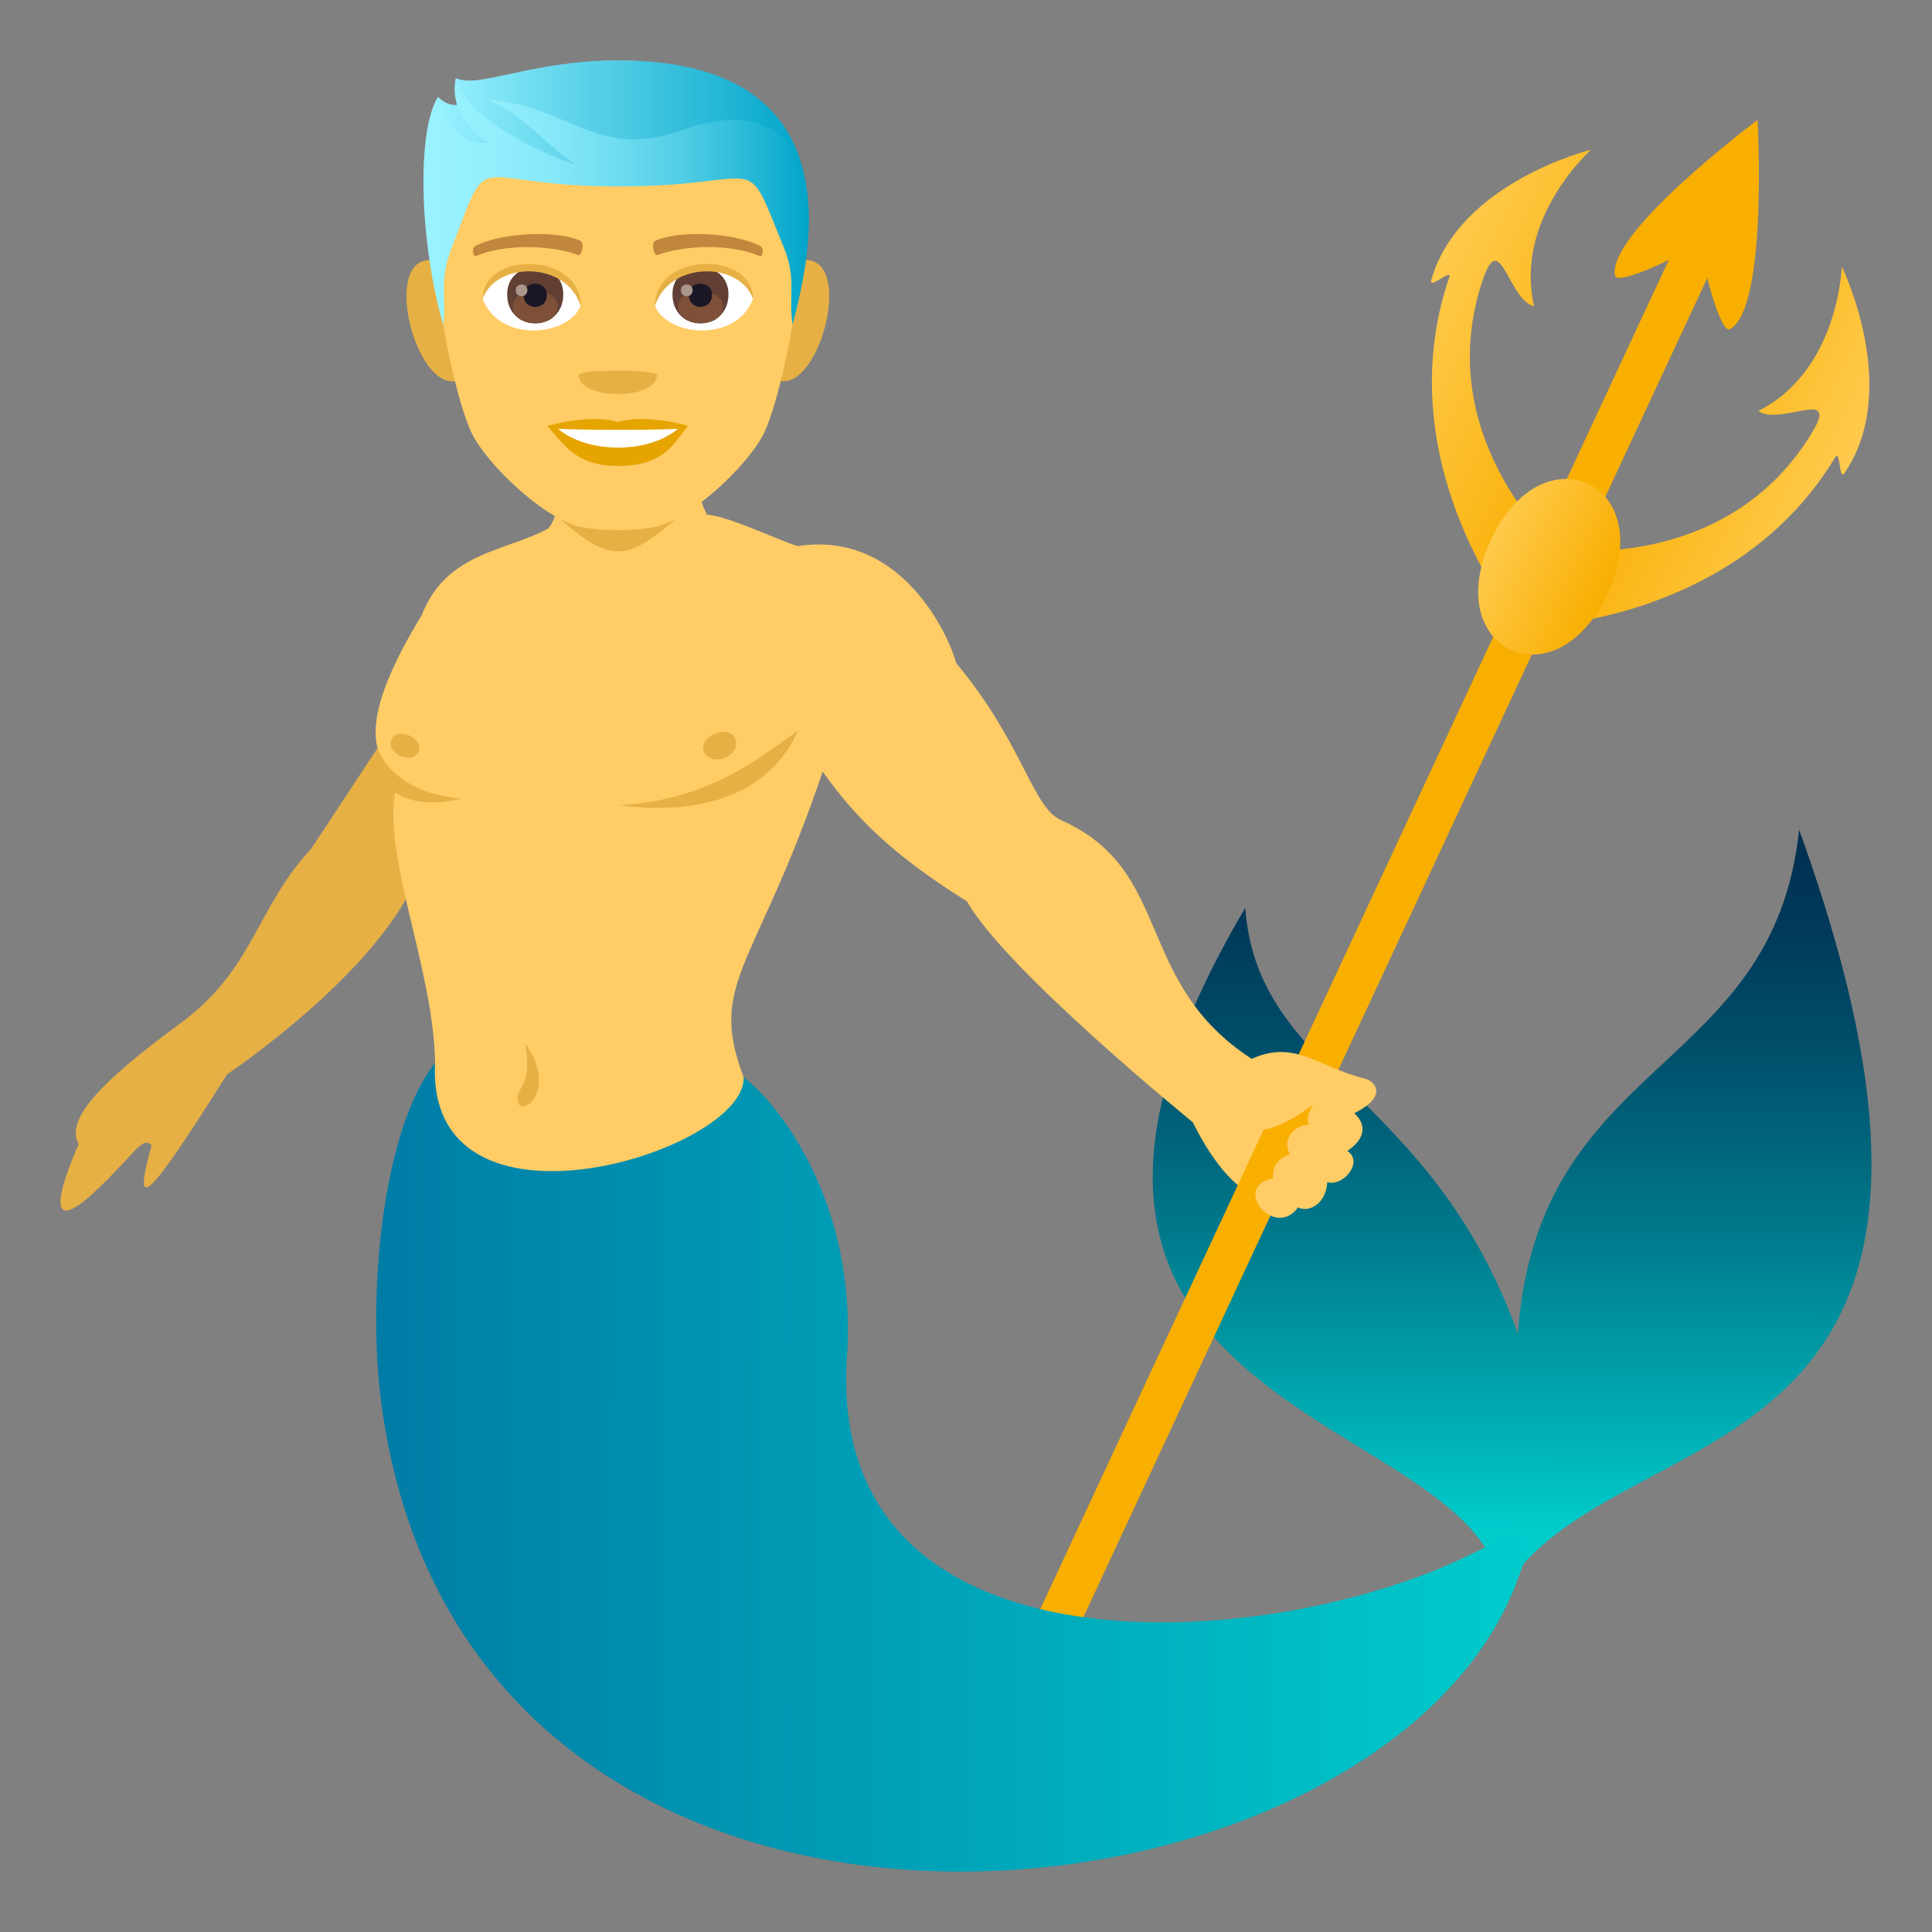 <?xml version="1.0" encoding="utf-8"?>
<!-- Generator: Adobe Illustrator 15.0.0, SVG Export Plug-In . SVG Version: 6.00 Build 0)  -->
<!DOCTYPE svg PUBLIC "-//W3C//DTD SVG 1.1//EN" "http://www.w3.org/Graphics/SVG/1.1/DTD/svg11.dtd">
<svg version="1.1" id="Layer_1" xmlns:x="http://ns.adobe.com/Extensibility/1.0/" xmlns:i="http://ns.adobe.com/AdobeIllustrator/10.0/" xmlns:graph="http://ns.adobe.com/Graphs/1.0/"
	 xmlns="http://www.w3.org/2000/svg" xmlns:xlink="http://www.w3.org/1999/xlink" xmlns:a="http://ns.adobe.com/AdobeSVGViewerExtensions/3.0/"
	 x="0px" y="0px" width="64px" height="64px" viewBox="0 0 64 64" enable-background="new 0 0 64 64" xml:space="preserve">
<rect x="0" y="0" width="64" height="64" fill="#808080" stroke="none"/>
<path fill="#E6B045" d="M2.61,37.898c-0.479-0.793,0.747-2.084,3.351-3.988c2.456-1.795,2.531-3.857,4.349-5.795l2.455-3.729
	c1.414,0.661,2.743,0.622,3.42,2.239c-0.458,0.867-1.91,1.787-2.694,3.086C11.8,32.736,7.52,35.59,7.52,35.59
	c-2.747,4.369-3.112,4.58-2.499,2.354c-0.291-0.309-0.464,0.16-1.707,1.369C0.858,41.701,2.61,37.898,2.61,37.898z"/>
<linearGradient id="SVGID_1_" gradientUnits="userSpaceOnUse" x1="1357.988" y1="54.711" x2="1357.988" y2="29.326" gradientTransform="matrix(-1 -0.001 -0.001 1 1408.132 -0.087)">
	<stop  offset="0.103" style="stop-color:#00CCCC"/>
	<stop  offset="0.213" style="stop-color:#00B3B8"/>
	<stop  offset="0.48" style="stop-color:#007B8D"/>
	<stop  offset="0.71" style="stop-color:#00526D"/>
	<stop  offset="0.89" style="stop-color:#003959"/>
	<stop  offset="1" style="stop-color:#003052"/>
	<a:midPointStop  offset="0.103" style="stop-color:#00CCCC"/>
	<a:midPointStop  offset="0.403" style="stop-color:#00CCCC"/>
	<a:midPointStop  offset="1" style="stop-color:#003052"/>
</linearGradient>
<path fill="url(#SVGID_1_)" d="M59.597,27.485c8.031,22.227-6.393,19.091-9.883,25.372c-0.285-6.227-18.625-5.574-8.463-22.784
	c0.389,5.501,6.152,6.093,9.032,14.112C50.938,34.971,58.75,35.637,59.597,27.485z"/>
<path fill="#FFCC66" d="M41.497,35.098c-3.965-2.555-2.581-6.256-6.344-7.928c-0.968-0.432-1.236-2.51-3.478-5.205
	c-0.225-0.867-1.791-4.402-5.243-3.875c-0.578-0.159-2.284-0.996-3.007-1.039c-0.896-1.521,1.042-3.5-3.604-2.92
	c-1.993,0.345-0.844,2.354-1.652,3.369c-1.361,0.765-3.382,0.765-4.2,2.882c-2.396,3.917-1.42,4.843-0.751,5.376
	c-0.787,2.127,1.152,6.16,1.194,9.451c-2.245,6.043,12.13,4.402,10.222,0.48c-1.198-3.174,0.405-3.588,2.618-10.127
	c1.04,1.448,2.204,2.689,4.784,4.301c1.266,2.262,7.474,7.311,7.474,7.311C43.03,44.256,46.888,34.623,41.497,35.098z"/>
<path fill="#F9AF02" d="M56.556,9.208c0,0,0.46,1.871,0.761,1.692c1.256-0.741,0.904-6.926,0.904-6.926s-4.963,3.707-4.724,5.146
	c0.057,0.347,1.784-0.508,1.784-0.508l-22.03,47.289l1.273,0.597L56.556,9.208z"/>
<path fill="#E6B045" d="M18.169,16.861c2.094,1.872,2.514,1.871,4.598-0.007L18.169,16.861z"/>
<path fill="#E6B045" d="M14.419,8.631c-2.021-0.366-0.443,5.291,1.139,3.73C16.292,11.64,15.362,8.802,14.419,8.631z"/>
<path fill="#E6B045" d="M26.513,8.631c-0.945,0.171-1.873,3.009-1.137,3.73C26.958,13.922,28.536,8.266,26.513,8.631z"/>
<path fill="#FFCC66" d="M20.466,2c-4.18,0-6.197,3.162-5.943,7.564c0.051,0.885,0.598,3.771,1.115,4.807
	c0.533,1.06,2.305,2.693,3.393,3.03c0.686,0.213,2.188,0.213,2.873,0c1.086-0.337,2.859-1.971,3.391-3.03
	c0.518-1.036,1.064-3.922,1.117-4.807C26.663,5.163,24.649,1.999,20.466,2z"/>
<path fill="#E6A400" d="M20.466,13.977c-0.941-0.276-2.334,0.132-2.334,0.132c0.531,0.577,0.92,1.327,2.334,1.327
	c1.621,0,1.896-0.851,2.332-1.327C22.798,14.108,21.405,13.698,20.466,13.977z"/>
<path fill="#FFFFFF" d="M18.487,14.206c0.988,0.827,2.979,0.831,3.971,0C21.405,14.25,19.546,14.251,18.487,14.206z"/>
<path fill="#E6B045" d="M21.763,12.421c0,0.845-2.592,0.844-2.592,0C19.171,12.229,21.763,12.229,21.763,12.421z"/>
<linearGradient id="SVGID_2_" gradientUnits="userSpaceOnUse" x1="15.745" y1="5.271" x2="28.089" y2="5.271" gradientTransform="matrix(1 0 0 1 -1.329 -0.981)">
	<stop  offset="0" style="stop-color:#99F2FF"/>
	<stop  offset="0.322" style="stop-color:#67D8ED"/>
	<stop  offset="1" style="stop-color:#00A4C9"/>
	<a:midPointStop  offset="0" style="stop-color:#99F2FF"/>
	<a:midPointStop  offset="0.491" style="stop-color:#99F2FF"/>
	<a:midPointStop  offset="1" style="stop-color:#00A4C9"/>
</linearGradient>
<path fill="url(#SVGID_2_)" d="M20.466,2c-2.875,0-4.615,0.951-5.364,0.587c0,0-0.081,0.489,0.214,0.81c0,0-0.311,0.267-0.813-0.185
	c-0.477,1.548,0.939,2.444,5.963,2.444c5.025,0,3.824-1.224,6.295,0.925C26.52,3.933,24.835,2,20.466,2z"/>
<linearGradient id="SVGID_3_" gradientUnits="userSpaceOnUse" x1="15.355" y1="7.653" x2="28.125" y2="7.653" gradientTransform="matrix(1 0 0 1 -1.329 -0.981)">
	<stop  offset="0" style="stop-color:#99F2FF"/>
	<stop  offset="0.151" style="stop-color:#95F0FD"/>
	<stop  offset="0.314" style="stop-color:#88E9F9"/>
	<stop  offset="0.483" style="stop-color:#72DEF1"/>
	<stop  offset="0.656" style="stop-color:#54CFE7"/>
	<stop  offset="0.83" style="stop-color:#2DBBD9"/>
	<stop  offset="1" style="stop-color:#00A4C9"/>
	<a:midPointStop  offset="0" style="stop-color:#99F2FF"/>
	<a:midPointStop  offset="0.691" style="stop-color:#99F2FF"/>
	<a:midPointStop  offset="1" style="stop-color:#00A4C9"/>
</linearGradient>
<path fill="url(#SVGID_3_)" d="M22.593,4.311c-2.766,1.021-3.775-0.822-6.387-1.001c1.244,0.586,1.85,1.488,2.867,2.141
	c-2.219-0.742-3.848-2.021-3.971-2.859c0,0-0.37,1.225,1.094,2.141c-1.4,0.129-1.693-1.516-1.693-1.516
	c-0.707,1.139-0.609,4.813,0.178,7.538c0.131-0.973-0.168-1.374,0.281-2.547c1.346-3.503,0.481-2.032,5.505-2.032
	s4.118-1.342,5.503,2.032c0.416,1.006,0.15,1.574,0.283,2.547C27.906,4.607,25.53,3.227,22.593,4.311z"/>
<path fill="#FFFFFF" d="M24.944,9.904c-0.561,1.462-2.834,1.248-3.248,0.225C22.011,8.484,24.636,8.343,24.944,9.904z"/>
<path fill="#FFFFFF" d="M15.991,9.904c0.555,1.462,2.829,1.248,3.246,0.225C18.921,8.483,16.294,8.342,15.991,9.904z"/>
<path fill="#C1873C" d="M25.175,8.143c-0.957-0.474-2.787-0.498-3.469-0.165c-0.145,0.063-0.049,0.513,0.074,0.47
	c0.95-0.352,2.482-0.36,3.371,0.031C25.272,8.528,25.321,8.209,25.175,8.143z"/>
<path fill="#C1873C" d="M15.757,8.143c0.957-0.474,2.787-0.498,3.469-0.165c0.145,0.063,0.049,0.513-0.073,0.471
	c-0.952-0.353-2.483-0.361-3.374,0.03C15.661,8.528,15.612,8.209,15.757,8.143z"/>
<path fill="#613F34" d="M22.276,9.748c0,1.284,1.855,1.284,1.855,0C24.133,8.557,22.277,8.557,22.276,9.748z"/>
<path fill="#7D5037" d="M22.461,10.159c-0.001,0.735,1.489,0.735,1.49,0C23.95,9.476,22.46,9.476,22.461,10.159z"/>
<path fill="#1A1626" d="M22.817,9.769c0,0.531,0.771,0.531,0.771,0C23.589,9.273,22.817,9.273,22.817,9.769z"/>
<path fill="#AB968C" d="M22.556,9.612c0,0.269,0.389,0.269,0.389,0C22.944,9.362,22.556,9.362,22.556,9.612z"/>
<path fill="#613F34" d="M16.8,9.748c0,1.284,1.859,1.284,1.859-0.001C18.659,8.557,16.8,8.557,16.8,9.748z"/>
<path fill="#7D5037" d="M16.985,10.157c0,0.737,1.488,0.737,1.489,0.001C18.474,9.476,16.985,9.476,16.985,10.157z"/>
<path fill="#1A1626" d="M17.343,9.769c0,0.531,0.773,0.53,0.773-0.001C18.116,9.273,17.343,9.273,17.343,9.769z"/>
<path fill="#AB968C" d="M17.083,9.612c0,0.269,0.389,0.269,0.389-0.001C17.472,9.361,17.083,9.363,17.083,9.612z"/>
<path fill="#E6B045" d="M24.944,9.892c0-1.569-3.248-1.569-3.248,0.25C22.161,8.649,24.479,8.649,24.944,9.892z"/>
<path fill="#E6B045" d="M15.991,9.892c0-1.569,3.246-1.569,3.246,0.249C18.774,8.648,16.452,8.648,15.991,9.892z"/>
<path fill="#FFCC66" d="M42.172,39.033c0,0-0.099-0.59,0.559-0.795c-0.306-0.559,0.228-0.99,0.641-0.984
	c-0.163-0.203,0.134-0.668,0.134-0.668s-1.418,1.125-2.076,0.773c-1.442-0.771-0.451-2.071,0.07-2.299
	c1.423-0.623,2.163,0.294,3.717,0.67c0.292,0.07,0.821,0.557-0.355,1.148c0,0,0.746,0.582-0.23,1.248
	c0.553,0.369-0.141,1.195-0.664,1.035c-0.054,0.809-0.701,1.002-0.966,0.832C42.218,41.082,40.771,39.298,42.172,39.033z"/>
<path fill="#E6B045" d="M12.973,24.48c-0.219,0.461,0.674,0.881,0.892,0.418C14.065,24.473,13.173,24.053,12.973,24.48z"/>
<path fill="#E6B045" d="M23.321,24.897c0.225,0.554,1.263,0.134,1.038-0.419C24.151,23.965,23.113,24.387,23.321,24.897z"/>
<path fill="#E6B045" d="M15.295,26.459c-2.37-0.213-2.782-1.664-2.782-1.664C12.323,26.15,13.504,26.889,15.295,26.459z"/>
<path fill="#E6B045" d="M26.433,24.202c-1.522,1.103-3.083,2.298-5.915,2.476C23.568,27.064,25.601,26.104,26.433,24.202z"/>
<path fill="#E6B045" d="M17.399,34.567c0.271,1.52-0.385,1.45-0.239,1.95C17.309,37.016,18.487,36.088,17.399,34.567z"/>
<linearGradient id="SVGID_4_" gradientUnits="userSpaceOnUse" x1="1357.388" y1="50.492" x2="1395.611" y2="50.492" gradientTransform="matrix(-1 -0.001 -0.001 1 1408.132 -0.087)">
	<stop  offset="0" style="stop-color:#00CCCC"/>
	<stop  offset="1" style="stop-color:#007CA6"/>
	<a:midPointStop  offset="0" style="stop-color:#00CCCC"/>
	<a:midPointStop  offset="0.5" style="stop-color:#00CCCC"/>
	<a:midPointStop  offset="1" style="stop-color:#007CA6"/>
</linearGradient>
<path fill="url(#SVGID_4_)" d="M14.412,35.209c-1.746,2.225-2.264,7.68-1.775,11.313c2.855,21.308,33.227,17.993,37.645,5.778
	c0.446-1.232,1.02-2.117-1.456-0.863c-6.646,3.359-21.51,4.414-20.768-6.498c0.346-5.084-2.263-8.381-3.424-9.25
	C24.726,38.152,14.089,41.455,14.412,35.209z"/>
<linearGradient id="SVGID_5_" gradientUnits="userSpaceOnUse" x1="54.836" y1="218.884" x2="62.247" y2="218.884" gradientTransform="matrix(0.906 0.423 -0.423 0.906 96.653 -207.724)">
	<stop  offset="0" style="stop-color:#F9AF02"/>
	<stop  offset="1" style="stop-color:#FFCA4D"/>
	<a:midPointStop  offset="0" style="stop-color:#F9AF02"/>
	<a:midPointStop  offset="0.5" style="stop-color:#F9AF02"/>
	<a:midPointStop  offset="1" style="stop-color:#FFCA4D"/>
</linearGradient>
<path fill="url(#SVGID_5_)" d="M60.791,15.153c0.182-0.301,0.117,0.802,0.315,0.512c1.897-2.788-0.095-6.835-0.095-6.835
	s-0.093,3.432-2.763,4.782c0.71,0.519,2.687-0.799,1.795,0.69c-2.781,4.647-8.239,3.909-8.239,3.909l-0.974,2.538
	C50.831,20.75,57.489,20.618,60.791,15.153z"/>
<linearGradient id="SVGID_6_" gradientUnits="userSpaceOnUse" x1="47.023" y1="218.884" x2="54.434" y2="218.884" gradientTransform="matrix(0.906 0.423 -0.423 0.906 96.653 -207.724)">
	<stop  offset="0" style="stop-color:#FFCA4D"/>
	<stop  offset="1" style="stop-color:#F9AF02"/>
	<a:midPointStop  offset="0" style="stop-color:#FFCA4D"/>
	<a:midPointStop  offset="0.5" style="stop-color:#FFCA4D"/>
	<a:midPointStop  offset="1" style="stop-color:#F9AF02"/>
</linearGradient>
<path fill="url(#SVGID_6_)" d="M48.007,9.192c0.113-0.333-0.689,0.425-0.595,0.087c0.916-3.245,5.296-4.321,5.296-4.321
	s-2.569,2.277-1.887,5.19c-0.854-0.21-1.115-2.571-1.683-0.931c-1.772,5.117,2.302,8.823,2.302,8.823l-1.319,2.378
	C50.121,20.419,45.942,15.234,48.007,9.192z"/>
<linearGradient id="SVGID_7_" gradientUnits="userSpaceOnUse" x1="52.51" y1="224.44" x2="56.76" y2="224.44" gradientTransform="matrix(0.906 0.423 -0.423 0.906 96.653 -207.724)">
	<stop  offset="0" style="stop-color:#FFCA4D"/>
	<stop  offset="1" style="stop-color:#F9AF02"/>
	<a:midPointStop  offset="0" style="stop-color:#FFCA4D"/>
	<a:midPointStop  offset="0.5" style="stop-color:#FFCA4D"/>
	<a:midPointStop  offset="1" style="stop-color:#F9AF02"/>
</linearGradient>
<path fill="url(#SVGID_7_)" d="M53.246,19.673c-1.71,3.666-5.562,1.87-3.852-1.797S54.956,16.005,53.246,19.673z"/>
</svg>
